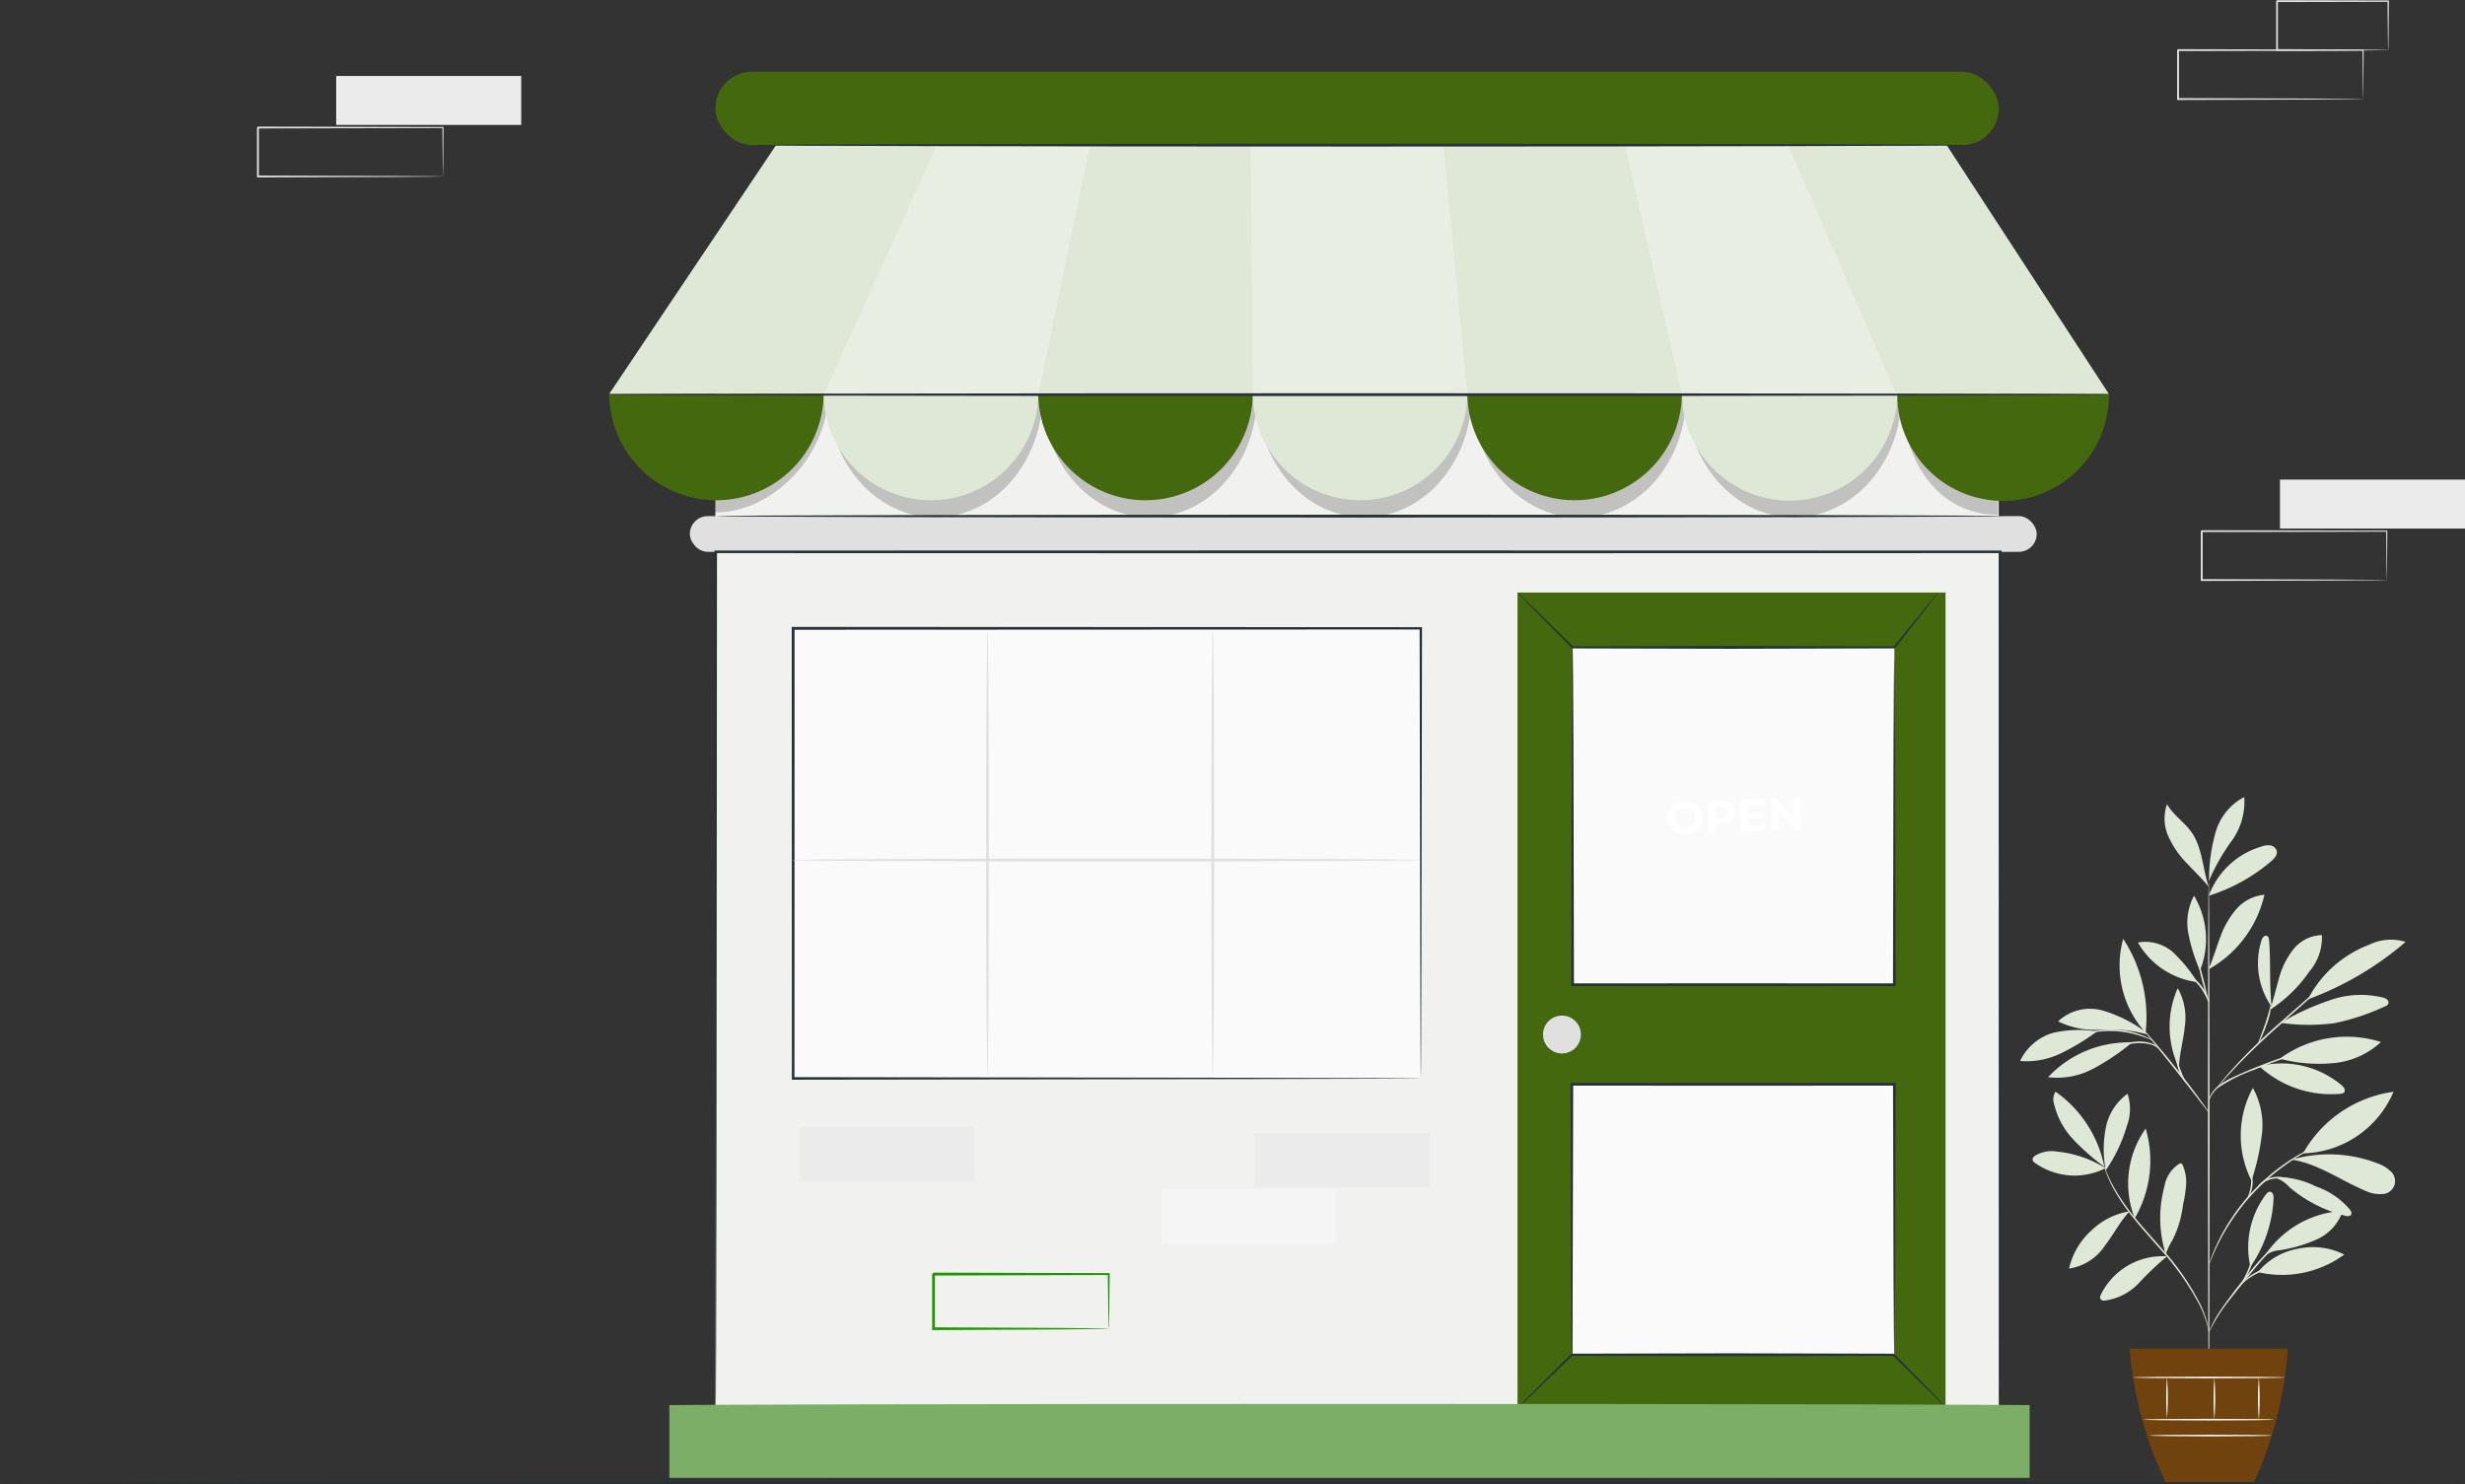 <svg xmlns="http://www.w3.org/2000/svg" width="229" height="137.903" viewBox="0 0 229 137.903">
  <rect x="0" y="0" width="229" height="137.903" fill="#333333" stroke="none"/>
  <g id="Groupe_16373" data-name="Groupe 16373" transform="translate(-83 -222.55)">
    <g id="Groupe_16372" data-name="Groupe 16372">
      <g id="Groupe_16129" data-name="Groupe 16129" transform="translate(294.81 267.105)">
        <g id="Groupe_16128" data-name="Groupe 16128">
          <rect id="Rectangle_133" data-name="Rectangle 133" width="17.19" height="4.547" fill="#ebebeb"/>
        </g>
      </g>
      <g id="Groupe_16132" data-name="Groupe 16132" transform="translate(287.454 271.799)">
        <g id="Groupe_16131" data-name="Groupe 16131">
          <g id="Groupe_16130" data-name="Groupe 16130">
            <path id="Tracé_3126" data-name="Tracé 3126" d="M440.61,147.1a.562.562,0,0,1-.005-.082c0-.061,0-.138-.006-.233q0-.321-.013-.9c-.007-.785-.017-1.914-.029-3.337l.053.053-17.188.035c.039-.039-.088.087.086-.088h0v1.162q0,.578,0,1.148,0,1.138,0,2.236l-.086-.085,12.25.039,3.616.024.978.012.256.005a.736.736,0,0,1,.09.006.34.34,0,0,1-.08.006l-.245.006-.959.011-3.6.024-12.309.039h-.086V147.1q0-1.1,0-2.236,0-.569,0-1.148v-1.162h0c.175-.175.049-.048.089-.088l17.188.035h.054v.053c-.013,1.437-.022,2.576-.029,3.368l-.013.883-.006.224A.313.313,0,0,1,440.61,147.1Z" transform="translate(-423.333 -142.46)" fill="#e0e0e0"/>
          </g>
        </g>
      </g>
      <g id="Groupe_16247" data-name="Groupe 16247" transform="translate(270.67 296.593)">
        <g id="Groupe_16135" data-name="Groupe 16135" transform="translate(1.155 32.908)">
          <g id="Groupe_16134" data-name="Groupe 16134">
            <path id="Tracé_3127" data-name="Tracé 3127" d="M399.316,257.736a10.409,10.409,0,0,0-4.454-1.533,2.967,2.967,0,0,0-2.107.387.432.432,0,0,0-.217.385.467.467,0,0,0,.206.263,6.368,6.368,0,0,0,6.573.5" transform="translate(-392.533 -256.169)" fill="#dfe7d6"/>
          </g>
        </g>
        <g id="Groupe_16137" data-name="Groupe 16137" transform="translate(3.089 27.364)">
          <g id="Groupe_16136" data-name="Groupe 16136">
            <path id="Tracé_3128" data-name="Tracé 3128" d="M401.079,252.229A21.764,21.764,0,0,1,398.2,249.7a7.281,7.281,0,0,1-1.8-3.336,1.348,1.348,0,0,1,.143-1.116,11.194,11.194,0,0,1,4.539,6.984" transform="translate(-396.344 -245.245)" fill="#dfe7d6"/>
          </g>
        </g>
        <g id="Groupe_16139" data-name="Groupe 16139" transform="translate(7.768 27.562)">
          <g id="Groupe_16138" data-name="Groupe 16138">
            <path id="Tracé_3129" data-name="Tracé 3129" d="M405.71,252.53a10.417,10.417,0,0,1,.053-3.777,5.106,5.106,0,0,1,2.013-3.117,4.461,4.461,0,0,1-.053,2.962,14.381,14.381,0,0,1-2,4.2" transform="translate(-405.564 -245.635)" fill="#dfe7d6"/>
          </g>
        </g>
        <g id="Groupe_16141" data-name="Groupe 16141" transform="translate(4.546 38.486)">
          <g id="Groupe_16140" data-name="Groupe 16140">
            <path id="Tracé_3130" data-name="Tracé 3130" d="M404.832,267.161a6.581,6.581,0,0,0-3.572,1.808,6.757,6.757,0,0,0-2.044,3.508,4.82,4.82,0,0,0,3.3-2.085c.824-1.059,1.394-2.22,2.3-3.21" transform="translate(-399.216 -267.161)" fill="#dfe7d6"/>
          </g>
        </g>
        <g id="Groupe_16143" data-name="Groupe 16143" transform="translate(10.036 30.795)">
          <g id="Groupe_16142" data-name="Groupe 16142">
            <path id="Tracé_3131" data-name="Tracé 3131" d="M410.649,260.341a8.813,8.813,0,0,1,1.017-8.335,10.608,10.608,0,0,1-1.017,8.335" transform="translate(-410.035 -252.006)" fill="#dfe7d6"/>
          </g>
        </g>
        <g id="Groupe_16145" data-name="Groupe 16145" transform="translate(7.437 42.655)">
          <g id="Groupe_16144" data-name="Groupe 16144">
            <path id="Tracé_3132" data-name="Tracé 3132" d="M411.1,275.389A6.372,6.372,0,0,0,405,278.9c-.076.151-.142.343-.041.478a.452.452,0,0,0,.4.119,5.3,5.3,0,0,0,3.143-1.622,30.082,30.082,0,0,1,2.613-2.484" transform="translate(-404.912 -275.378)" fill="#dfe7d6"/>
          </g>
        </g>
        <g id="Groupe_16147" data-name="Groupe 16147" transform="translate(13.016 34.033)">
          <g id="Groupe_16146" data-name="Groupe 16146">
            <path id="Tracé_3133" data-name="Tracé 3133" d="M416.418,266.828a11.343,11.343,0,0,1-.114-6.338,3.091,3.091,0,0,1,1.353-2.058.266.266,0,0,1,.207-.036.272.272,0,0,1,.13.151,3.822,3.822,0,0,1,.319,1.819,11.434,11.434,0,0,1-.285,1.841,9.786,9.786,0,0,1-.981,3.3,6.666,6.666,0,0,0-.392.726c-.117.247-.118.333-.225.529" transform="translate(-415.907 -258.387)" fill="#dfe7d6"/>
          </g>
        </g>
        <g id="Groupe_16149" data-name="Groupe 16149" transform="translate(21.171 36.664)">
          <g id="Groupe_16148" data-name="Groupe 16148">
            <path id="Tracé_3134" data-name="Tracé 3134" d="M432.2,270.553a8.172,8.172,0,0,1,1.433-6.719c.1-.133.239-.277.407-.261.257.024.324.366.313.624a12.138,12.138,0,0,1-2.152,6.356" transform="translate(-431.978 -263.572)" fill="#dfe7d6"/>
          </g>
        </g>
        <g id="Groupe_16151" data-name="Groupe 16151" transform="translate(22.099 41.808)">
          <g id="Groupe_16150" data-name="Groupe 16150">
            <path id="Tracé_3135" data-name="Tracé 3135" d="M433.8,276.03a9.773,9.773,0,0,0,8.02-1.631,6.49,6.49,0,0,0-4.342-.533,6.2,6.2,0,0,0-3.678,2.164" transform="translate(-433.805 -273.707)" fill="#dfe7d6"/>
          </g>
        </g>
        <g id="Groupe_16153" data-name="Groupe 16153" transform="translate(22.697 38.446)">
          <g id="Groupe_16152" data-name="Groupe 16152">
            <path id="Tracé_3136" data-name="Tracé 3136" d="M434.984,271.292a9.268,9.268,0,0,1,7.279-4.209,4.482,4.482,0,0,1-2.381,2.632,13.208,13.208,0,0,1-3.494,1.022,2.462,2.462,0,0,0-1.4.555" transform="translate(-434.984 -267.083)" fill="#dfe7d6"/>
          </g>
        </g>
        <g id="Groupe_16155" data-name="Groupe 16155" transform="translate(20.494 27.016)">
          <g id="Groupe_16154" data-name="Groupe 16154">
            <path id="Tracé_3137" data-name="Tracé 3137" d="M431.689,253.038a21.165,21.165,0,0,0,.931-4.263,7.1,7.1,0,0,0-.849-4.217,9.284,9.284,0,0,0-.124,8.626" transform="translate(-430.643 -244.558)" fill="#dfe7d6"/>
          </g>
        </g>
        <g id="Groupe_16157" data-name="Groupe 16157" transform="translate(26.281 27.379)">
          <g id="Groupe_16156" data-name="Groupe 16156">
            <path id="Tracé_3138" data-name="Tracé 3138" d="M442.048,250.993a11.425,11.425,0,0,1,8.408-5.72,9.367,9.367,0,0,1-8.408,5.72" transform="translate(-442.048 -245.273)" fill="#dfe7d6"/>
          </g>
        </g>
        <g id="Groupe_16159" data-name="Groupe 16159" transform="translate(25.245 33.194)">
          <g id="Groupe_16158" data-name="Groupe 16158">
            <path id="Tracé_3139" data-name="Tracé 3139" d="M440.006,257.224c2.457.375,4.55,1.943,6.845,2.895a3.067,3.067,0,0,0,1.548.3,1.211,1.211,0,0,0,.758-2.142,3.3,3.3,0,0,0-1.124-.682,12.49,12.49,0,0,0-7.815-.435" transform="translate(-440.006 -256.733)" fill="#dfe7d6"/>
          </g>
        </g>
        <g id="Groupe_16161" data-name="Groupe 16161" transform="translate(23.824 35.29)">
          <g id="Groupe_16160" data-name="Groupe 16160">
            <path id="Tracé_3140" data-name="Tracé 3140" d="M437.2,260.981a2.9,2.9,0,0,1,1.186.823,12.811,12.811,0,0,0,5.191,2.666c.2.049.459.069.557-.11.086-.157-.023-.346-.134-.485a7.146,7.146,0,0,0-3.134-2.128,7.993,7.993,0,0,0-3.666-.868" transform="translate(-437.205 -260.863)" fill="#dfe7d6"/>
          </g>
        </g>
        <g id="Groupe_16163" data-name="Groupe 16163" transform="translate(22.22 24.737)">
          <g id="Groupe_16162" data-name="Groupe 16162">
            <path id="Tracé_3141" data-name="Tracé 3141" d="M434.044,240.332a9.822,9.822,0,0,0,7.531,2.563.515.515,0,0,0,.343-.123c.189-.206-.038-.524-.259-.7a8.677,8.677,0,0,0-7.615-1.743" transform="translate(-434.044 -240.066)" fill="#dfe7d6"/>
          </g>
        </g>
        <g id="Groupe_16165" data-name="Groupe 16165" transform="translate(24.122 22.261)">
          <g id="Groupe_16164" data-name="Groupe 16164">
            <path id="Tracé_3142" data-name="Tracé 3142" d="M437.792,237.234a10.5,10.5,0,0,1,9.4-1.551,7.458,7.458,0,0,1-4.478,1.966,14.178,14.178,0,0,1-4.919-.415" transform="translate(-437.792 -235.188)" fill="#dfe7d6"/>
          </g>
        </g>
        <g id="Groupe_16167" data-name="Groupe 16167" transform="translate(22.096 12.878)">
          <g id="Groupe_16166" data-name="Groupe 16166">
            <path id="Tracé_3143" data-name="Tracé 3143" d="M435.07,223.345c-.217-2.21-.076-3.955-.229-6.175-.013-.178-.051-.391-.217-.455-.231-.089-.424.195-.5.431a7.078,7.078,0,0,0,.942,6.15" transform="translate(-433.801 -216.698)" fill="#dfe7d6"/>
          </g>
        </g>
        <g id="Groupe_16169" data-name="Groupe 16169" transform="translate(23.207 12.821)">
          <g id="Groupe_16168" data-name="Groupe 16168">
            <path id="Tracé_3144" data-name="Tracé 3144" d="M435.989,223.534a12.993,12.993,0,0,0,3.661-3.558,4.864,4.864,0,0,0,1.169-3.389,3.5,3.5,0,0,0-2.641,1.311,7.357,7.357,0,0,0-1.346,2.708c-.293.973-.5,1.972-.842,2.927" transform="translate(-435.989 -216.586)" fill="#dfe7d6"/>
          </g>
        </g>
        <g id="Groupe_16171" data-name="Groupe 16171" transform="translate(26.756 13.234)">
          <g id="Groupe_16170" data-name="Groupe 16170">
            <path id="Tracé_3145" data-name="Tracé 3145" d="M443.031,222.935a29.529,29.529,0,0,0,9.01-5.312,4.6,4.6,0,0,0-3.385.26,10.672,10.672,0,0,0-5.672,5.028" transform="translate(-442.984 -217.4)" fill="#dfe7d6"/>
          </g>
        </g>
        <g id="Groupe_16173" data-name="Groupe 16173" transform="translate(24.218 18.372)">
          <g id="Groupe_16172" data-name="Groupe 16172">
            <path id="Tracé_3146" data-name="Tracé 3146" d="M437.982,230.13a18.336,18.336,0,0,0,5,.024,21.226,21.226,0,0,0,4.67-1.552.547.547,0,0,0,.317-.241.365.365,0,0,0-.114-.4.964.964,0,0,0-.4-.186,8.642,8.642,0,0,0-5.047.3,23.383,23.383,0,0,0-4.431,2.053" transform="translate(-437.982 -227.524)" fill="#dfe7d6"/>
          </g>
        </g>
        <g id="Groupe_16175" data-name="Groupe 16175" transform="translate(13.888 17.754)">
          <g id="Groupe_16174" data-name="Groupe 16174">
            <path id="Tracé_3147" data-name="Tracé 3147" d="M418.458,233.63a8.849,8.849,0,0,1-.081-7.324,5.593,5.593,0,0,1,.648,3.641c-.126,1.251-.507,2.539-.532,3.8" transform="translate(-417.624 -226.306)" fill="#dfe7d6"/>
          </g>
        </g>
        <g id="Groupe_16177" data-name="Groupe 16177" transform="translate(2.598 22.79)">
          <g id="Groupe_16176" data-name="Groupe 16176">
            <path id="Tracé_3148" data-name="Tracé 3148" d="M402.966,236.232a10.214,10.214,0,0,0-7.59,3.233,7.1,7.1,0,0,0,4.157-.77,21.159,21.159,0,0,0,3.562-2.385" transform="translate(-395.376 -236.231)" fill="#dfe7d6"/>
          </g>
        </g>
        <g id="Groupe_16179" data-name="Groupe 16179" transform="translate(0 21.639)">
          <g id="Groupe_16178" data-name="Groupe 16178">
            <path id="Tracé_3149" data-name="Tracé 3149" d="M397.4,234.1a10.6,10.6,0,0,0-4.053.124,4.861,4.861,0,0,0-3.088,2.619,7.32,7.32,0,0,0,3.8-.718A21.825,21.825,0,0,0,397.4,234.1" transform="translate(-390.257 -233.962)" fill="#dfe7d6"/>
          </g>
        </g>
        <g id="Groupe_16181" data-name="Groupe 16181" transform="translate(3.528 19.691)">
          <g id="Groupe_16180" data-name="Groupe 16180">
            <path id="Tracé_3150" data-name="Tracé 3150" d="M405.334,232.252a12.785,12.785,0,0,0-3.979-1.987,4.337,4.337,0,0,0-4.146,1.006,7.747,7.747,0,0,0,3.964.77,13.682,13.682,0,0,1,4.317.438" transform="translate(-397.209 -230.124)" fill="#dfe7d6"/>
          </g>
        </g>
        <g id="Groupe_16183" data-name="Groupe 16183" transform="translate(9.241 13.17)">
          <g id="Groupe_16182" data-name="Groupe 16182">
            <path id="Tracé_3151" data-name="Tracé 3151" d="M410.887,225.988a9.251,9.251,0,0,1-2.082-8.715,13.28,13.28,0,0,1,2.082,8.715" transform="translate(-408.468 -217.273)" fill="#dfe7d6"/>
          </g>
        </g>
        <g id="Groupe_16185" data-name="Groupe 16185" transform="translate(17.522 9.077)">
          <g id="Groupe_16184" data-name="Groupe 16184">
            <path id="Tracé_3152" data-name="Tracé 3152" d="M424.786,216.085c.4-.934.685-1.915,1.045-2.867a8.231,8.231,0,0,1,1.49-2.643,3.925,3.925,0,0,1,2.64-1.368,10.632,10.632,0,0,1-5.124,6.893" transform="translate(-424.786 -209.207)" fill="#dfe7d6"/>
          </g>
        </g>
        <g id="Groupe_16187" data-name="Groupe 16187" transform="translate(10.947 13.434)">
          <g id="Groupe_16186" data-name="Groupe 16186">
            <path id="Tracé_3153" data-name="Tracé 3153" d="M417.344,221.549a13.7,13.7,0,0,0-2.336-2.842,3.908,3.908,0,0,0-3.178-.835,7.4,7.4,0,0,0,5.514,3.676" transform="translate(-411.83 -217.793)" fill="#dfe7d6"/>
          </g>
        </g>
        <g id="Groupe_16189" data-name="Groupe 16189" transform="translate(15.545 9.163)">
          <g id="Groupe_16188" data-name="Groupe 16188">
            <path id="Tracé_3154" data-name="Tracé 3154" d="M422.019,216.244a15.8,15.8,0,0,1-1.052-3.4,5.313,5.313,0,0,1,.533-3.463,7.856,7.856,0,0,1,.578,6.893" transform="translate(-420.89 -209.376)" fill="#dfe7d6"/>
          </g>
        </g>
        <g id="Groupe_16191" data-name="Groupe 16191" transform="translate(17.532 4.475)">
          <g id="Groupe_16190" data-name="Groupe 16190">
            <path id="Tracé_3155" data-name="Tracé 3155" d="M424.807,204.826a7.427,7.427,0,0,1,4.838-4.548,1.8,1.8,0,0,1,.848-.127.735.735,0,0,1,.625.522c.079.373-.229.707-.519.955a16.468,16.468,0,0,1-5.793,3.2" transform="translate(-424.807 -200.139)" fill="#dfe7d6"/>
          </g>
        </g>
        <g id="Groupe_16193" data-name="Groupe 16193" transform="translate(17.522)">
          <g id="Groupe_16192" data-name="Groupe 16192">
            <path id="Tracé_3156" data-name="Tracé 3156" d="M424.82,198.69a15.707,15.707,0,0,1,.632-4.187,5.292,5.292,0,0,1,2.635-3.182,6.207,6.207,0,0,1-1.17,4.077,18.674,18.674,0,0,0-2.132,3.759" transform="translate(-424.786 -191.32)" fill="#dfe7d6"/>
          </g>
        </g>
        <g id="Groupe_16195" data-name="Groupe 16195" transform="translate(13.41 0.656)">
          <g id="Groupe_16194" data-name="Groupe 16194">
            <path id="Tracé_3157" data-name="Tracé 3157" d="M420.8,200.3c-.548-1.6-.6-3.627-1.561-5.02-.669-.973-1.74-1.636-2.316-2.667a4.056,4.056,0,0,0,.134,3.027,8.763,8.763,0,0,0,1.77,2.534c.708.756,1.314,1.325,1.973,2.125" transform="translate(-416.684 -192.613)" fill="#dfe7d6"/>
          </g>
        </g>
        <g id="Groupe_16198" data-name="Groupe 16198" transform="translate(17.45 7.786)">
          <g id="Groupe_16197" data-name="Groupe 16197">
            <g id="Groupe_16196" data-name="Groupe 16196">
              <path id="Tracé_3158" data-name="Tracé 3158" d="M424.727,254.277c-.043,0-.08-10.66-.083-23.806s.029-23.808.072-23.808.079,10.658.082,23.808S424.769,254.277,424.727,254.277Z" transform="translate(-424.644 -206.663)" fill="#dfe7d6"/>
            </g>
          </g>
        </g>
        <g id="Groupe_16201" data-name="Groupe 16201" transform="translate(17.519 23.467)">
          <g id="Groupe_16200" data-name="Groupe 16200">
            <g id="Groupe_16199" data-name="Groupe 16199">
              <path id="Tracé_3159" data-name="Tracé 3159" d="M434.109,237.567a2.233,2.233,0,0,1-.4.151l-1.1.372c-.93.317-2.207.776-3.594,1.344a14.581,14.581,0,0,0-3.405,1.706,2.506,2.506,0,0,0-.684.905c-.106.25-.125.4-.139.4s0-.039,0-.112a1.691,1.691,0,0,1,.078-.311,2.4,2.4,0,0,1,.668-.965,5.992,5.992,0,0,1,1.477-.918c.591-.276,1.246-.563,1.942-.849,1.391-.57,2.678-1.014,3.619-1.305.47-.147.854-.255,1.119-.326A2.318,2.318,0,0,1,434.109,237.567Z" transform="translate(-424.78 -237.566)" fill="#dfe7d6"/>
            </g>
          </g>
        </g>
        <g id="Groupe_16204" data-name="Groupe 16204" transform="translate(18.252 15.969)">
          <g id="Groupe_16203" data-name="Groupe 16203">
            <g id="Groupe_16202" data-name="Groupe 16202">
              <path id="Tracé_3160" data-name="Tracé 3160" d="M437.874,222.79a.664.664,0,0,1-.113.12l-.342.321-1.277,1.16-4.25,3.785c-1.659,1.477-3.092,2.887-4.086,3.95-.5.531-.89.97-1.157,1.277l-.309.353a.649.649,0,0,1-.116.117.673.673,0,0,1,.091-.137c.064-.086.158-.213.287-.371.253-.319.634-.771,1.122-1.312a53.7,53.7,0,0,1,4.064-3.992c1.665-1.473,3.18-2.8,4.281-3.751l1.309-1.123.361-.3A.659.659,0,0,1,437.874,222.79Z" transform="translate(-426.224 -222.789)" fill="#dfe7d6"/>
            </g>
          </g>
        </g>
        <g id="Groupe_16207" data-name="Groupe 16207" transform="translate(22.125 19.166)">
          <g id="Groupe_16206" data-name="Groupe 16206">
            <g id="Groupe_16205" data-name="Groupe 16205">
              <path id="Tracé_3161" data-name="Tracé 3161" d="M433.86,232.78c-.044-.019.3-.82.649-1.832s.513-1.866.557-1.859a6.249,6.249,0,0,1-.411,1.909,12.435,12.435,0,0,1-.516,1.281A2.006,2.006,0,0,1,433.86,232.78Z" transform="translate(-433.857 -229.089)" fill="#dfe7d6"/>
            </g>
          </g>
        </g>
        <g id="Groupe_16210" data-name="Groupe 16210" transform="translate(11.363 21.525)">
          <g id="Groupe_16209" data-name="Groupe 16209">
            <g id="Groupe_16208" data-name="Groupe 16208">
              <path id="Tracé_3162" data-name="Tracé 3162" d="M418.829,241.521a1.891,1.891,0,0,1-.256-.3l-.655-.84c-.55-.711-1.311-1.692-2.163-2.767s-1.637-2.038-2.2-2.735l-.669-.829a1.9,1.9,0,0,1-.231-.316,1.872,1.872,0,0,1,.277.278c.171.185.413.457.707.8.589.679,1.387,1.633,2.241,2.709s1.6,2.069,2.13,2.8c.264.364.474.661.616.869A1.926,1.926,0,0,1,418.829,241.521Z" transform="translate(-412.65 -233.737)" fill="#dfe7d6"/>
            </g>
          </g>
        </g>
        <g id="Groupe_16213" data-name="Groupe 16213" transform="translate(14.44 23.464)">
          <g id="Groupe_16212" data-name="Groupe 16212">
            <g id="Groupe_16211" data-name="Groupe 16211">
              <path id="Tracé_3163" data-name="Tracé 3163" d="M419.772,240.781a3.749,3.749,0,0,1-.856-1.6,4.578,4.578,0,0,1-.194-1.615l.068.005c-.03.124-.053.189-.064.187s-.013-.071,0-.2l.068.006a7.352,7.352,0,0,0,.273,1.571A11.9,11.9,0,0,0,419.772,240.781Z" transform="translate(-418.712 -237.559)" fill="#dfe7d6"/>
            </g>
          </g>
        </g>
        <g id="Groupe_16216" data-name="Groupe 16216" transform="translate(8.249 22.715)">
          <g id="Groupe_16215" data-name="Groupe 16215">
            <g id="Groupe_16214" data-name="Groupe 16214">
              <path id="Tracé_3164" data-name="Tracé 3164" d="M411.127,236.737a2.772,2.772,0,0,0-.6-.347,3.991,3.991,0,0,0-1.658-.131,10.23,10.23,0,0,0-1.671.269,5.117,5.117,0,0,1-.687.165,2.382,2.382,0,0,1,.658-.27,7.626,7.626,0,0,1,1.688-.318,3.622,3.622,0,0,1,1.711.184A1.061,1.061,0,0,1,411.127,236.737Z" transform="translate(-406.513 -236.082)" fill="#dfe7d6"/>
            </g>
          </g>
        </g>
        <g id="Groupe_16219" data-name="Groupe 16219" transform="translate(5.754 21.586)">
          <g id="Groupe_16218" data-name="Groupe 16218">
            <g id="Groupe_16217" data-name="Groupe 16217">
              <path id="Tracé_3165" data-name="Tracé 3165" d="M408.08,234.837c-.012.024-.348-.14-.915-.333a9.216,9.216,0,0,0-4.612-.352c-.59.106-.947.216-.956.191a.887.887,0,0,1,.243-.1,5.751,5.751,0,0,1,.691-.194,8.134,8.134,0,0,1,4.671.356,5.728,5.728,0,0,1,.654.3A.893.893,0,0,1,408.08,234.837Z" transform="translate(-401.597 -233.857)" fill="#dfe7d6"/>
            </g>
          </g>
        </g>
        <g id="Groupe_16222" data-name="Groupe 16222" transform="translate(16.331 14.491)">
          <g id="Groupe_16221" data-name="Groupe 16221">
            <g id="Groupe_16220" data-name="Groupe 16220">
              <path id="Tracé_3166" data-name="Tracé 3166" d="M423.63,224.551a37.7,37.7,0,0,1-1.186-4.675,37.747,37.747,0,0,1,1.186,4.675Z" transform="translate(-422.44 -219.876)" fill="#dfe7d6"/>
            </g>
          </g>
        </g>
        <g id="Groupe_16225" data-name="Groupe 16225" transform="translate(15.735 16.652)">
          <g id="Groupe_16224" data-name="Groupe 16224">
            <g id="Groupe_16223" data-name="Groupe 16223">
              <path id="Tracé_3167" data-name="Tracé 3167" d="M423.094,226.649a11.17,11.17,0,0,0-.74-1.388,6.106,6.106,0,0,0-1.089-1.124,1.021,1.021,0,0,1,.42.217,3.4,3.4,0,0,1,.795.819A3.075,3.075,0,0,1,423.094,226.649Z" transform="translate(-421.265 -224.134)" fill="#dfe7d6"/>
            </g>
          </g>
        </g>
        <g id="Groupe_16228" data-name="Groupe 16228" transform="translate(7.767 34.159)">
          <g id="Groupe_16227" data-name="Groupe 16227">
            <g id="Groupe_16226" data-name="Groupe 16226">
              <path id="Tracé_3168" data-name="Tracé 3168" d="M415.328,274.193c-.017,0-.048-.256-.168-.709a10.059,10.059,0,0,0-.712-1.846,25.52,25.52,0,0,0-3.78-5.324c-.844-.964-1.662-1.874-2.357-2.744a19.27,19.27,0,0,1-1.686-2.431,11.671,11.671,0,0,1-.851-1.8c-.078-.222-.135-.4-.167-.516a.866.866,0,0,1-.044-.184c.014,0,.091.244.267.678a13.192,13.192,0,0,0,.889,1.771,20.372,20.372,0,0,0,1.7,2.4c.7.862,1.517,1.766,2.363,2.732a24.2,24.2,0,0,1,3.761,5.378,9.184,9.184,0,0,1,.672,1.879,5.088,5.088,0,0,1,.094.534A.91.91,0,0,1,415.328,274.193Z" transform="translate(-405.562 -258.635)" fill="#dfe7d6"/>
            </g>
          </g>
        </g>
        <g id="Groupe_16231" data-name="Groupe 16231" transform="translate(17.531 40.209)">
          <g id="Groupe_16230" data-name="Groupe 16230">
            <g id="Groupe_16229" data-name="Groupe 16229">
              <path id="Tracé_3169" data-name="Tracé 3169" d="M433.224,270.558a3.934,3.934,0,0,1-.441.248,9.663,9.663,0,0,0-1.144.757,13.15,13.15,0,0,0-1.5,1.371c-.527.557-1.071,1.2-1.625,1.9-1.109,1.391-2.146,2.622-2.767,3.6-.315.487-.544.9-.695,1.186a3.771,3.771,0,0,1-.243.444.411.411,0,0,1,.041-.125c.033-.08.078-.2.148-.346a11.26,11.26,0,0,1,.657-1.218,39.666,39.666,0,0,1,2.738-3.643c.556-.695,1.106-1.343,1.643-1.9a12.205,12.205,0,0,1,1.54-1.359,8.046,8.046,0,0,1,1.182-.723c.146-.073.265-.118.344-.152A.414.414,0,0,1,433.224,270.558Z" transform="translate(-424.805 -270.557)" fill="#dfe7d6"/>
            </g>
          </g>
        </g>
        <g id="Groupe_16234" data-name="Groupe 16234" transform="translate(20.297 43.283)">
          <g id="Groupe_16233" data-name="Groupe 16233">
            <g id="Groupe_16232" data-name="Groupe 16232">
              <path id="Tracé_3170" data-name="Tracé 3170" d="M436.073,276.626a6.386,6.386,0,0,1-.932.135,12.329,12.329,0,0,0-2.211.436,6.637,6.637,0,0,0-1.98,1.039c-.457.353-.672.644-.693.628a.7.7,0,0,1,.138-.215,3.465,3.465,0,0,1,.486-.5,5.994,5.994,0,0,1,2-1.1,9.946,9.946,0,0,1,2.248-.4A5.192,5.192,0,0,1,436.073,276.626Z" transform="translate(-430.255 -276.615)" fill="#dfe7d6"/>
            </g>
          </g>
        </g>
        <g id="Groupe_16237" data-name="Groupe 16237" transform="translate(20.566 42.034)">
          <g id="Groupe_16236" data-name="Groupe 16236">
            <g id="Groupe_16235" data-name="Groupe 16235">
              <path id="Tracé_3171" data-name="Tracé 3171" d="M430.789,277.313c-.049-.027.371-.669.7-1.533.306-.871.378-1.636.433-1.626a1.486,1.486,0,0,1-.016.5,5.363,5.363,0,0,1-.272,1.179,5.688,5.688,0,0,1-.541,1.081A1.5,1.5,0,0,1,430.789,277.313Z" transform="translate(-430.785 -274.154)" fill="#dfe7d6"/>
            </g>
          </g>
        </g>
        <g id="Groupe_16240" data-name="Groupe 16240" transform="translate(17.535 31.929)">
          <g id="Groupe_16239" data-name="Groupe 16239">
            <g id="Groupe_16238" data-name="Groupe 16238">
              <path id="Tracé_3172" data-name="Tracé 3172" d="M435.953,254.24a.706.706,0,0,1-.149.079l-.438.2c-.192.082-.425.187-.687.325s-.571.276-.891.468l-.508.289c-.177.1-.351.222-.537.338-.375.227-.751.508-1.151.794a19.757,19.757,0,0,0-4.436,4.59c-.272.411-.539.8-.754,1.178-.11.189-.224.368-.32.548l-.272.519c-.181.326-.311.638-.437.906s-.225.5-.3.7l-.184.445a.708.708,0,0,1-.074.152.667.667,0,0,1,.045-.162l.157-.456c.068-.2.156-.439.279-.711s.243-.59.419-.921l.264-.526c.093-.183.206-.364.314-.556.212-.388.477-.778.747-1.194a19.044,19.044,0,0,1,4.468-4.623c.406-.285.788-.563,1.168-.788.188-.115.365-.233.544-.332l.517-.283c.325-.187.638-.321.906-.45s.5-.228.7-.3l.451-.173A.7.7,0,0,1,435.953,254.24Z" transform="translate(-424.812 -254.239)" fill="#dfe7d6"/>
            </g>
          </g>
        </g>
        <g id="Groupe_16243" data-name="Groupe 16243" transform="translate(22.013 35.28)">
          <g id="Groupe_16242" data-name="Groupe 16242">
            <g id="Groupe_16241" data-name="Groupe 16241">
              <path id="Tracé_3173" data-name="Tracé 3173" d="M433.638,261.957a1.07,1.07,0,0,1,.366-.545,2.31,2.31,0,0,1,1.476-.566,4.032,4.032,0,0,1,1.553.3,2.215,2.215,0,0,1,.587.285,3.627,3.627,0,0,1-.623-.182,4.685,4.685,0,0,0-1.512-.253,2.4,2.4,0,0,0-1.41.495A4.262,4.262,0,0,0,433.638,261.957Z" transform="translate(-433.636 -260.844)" fill="#dfe7d6"/>
            </g>
          </g>
        </g>
        <g id="Groupe_16246" data-name="Groupe 16246" transform="translate(21.015 34.633)">
          <g id="Groupe_16245" data-name="Groupe 16245">
            <g id="Groupe_16244" data-name="Groupe 16244">
              <path id="Tracé_3174" data-name="Tracé 3174" d="M431.674,262.356a3.943,3.943,0,0,0,.325-2.787.9.9,0,0,1,.173.4,2.817,2.817,0,0,1-.238,2.043C431.8,262.245,431.688,262.366,431.674,262.356Z" transform="translate(-431.67 -259.569)" fill="#dfe7d6"/>
            </g>
          </g>
        </g>
      </g>
      <g id="Groupe_16249" data-name="Groupe 16249" transform="translate(280.84 347.838)">
        <g id="Groupe_16248" data-name="Groupe 16248">
          <path id="Tracé_3175" data-name="Tracé 3175" d="M410.3,292.3a35.274,35.274,0,0,0,3.345,12.406h8.211A35.687,35.687,0,0,0,425,292.3Z" transform="translate(-410.299 -292.305)" fill="#70420d"/>
        </g>
      </g>
      <g id="Groupe_16252" data-name="Groupe 16252" transform="translate(282.137 354.353)">
        <g id="Groupe_16251" data-name="Groupe 16251">
          <g id="Groupe_16250" data-name="Groupe 16250">
            <path id="Tracé_3176" data-name="Tracé 3176" d="M424.929,305.221c0,.043-2.7.077-6.038.077s-6.038-.034-6.038-.077,2.7-.077,6.038-.077S424.929,305.179,424.929,305.221Z" transform="translate(-412.854 -305.144)" fill="#fafafa"/>
          </g>
        </g>
      </g>
      <g id="Groupe_16255" data-name="Groupe 16255" transform="translate(282.708 355.829)">
        <g id="Groupe_16254" data-name="Groupe 16254">
          <g id="Groupe_16253" data-name="Groupe 16253">
            <path id="Tracé_3177" data-name="Tracé 3177" d="M425.3,308.129c0,.043-2.535.077-5.66.077s-5.661-.035-5.661-.077,2.534-.077,5.661-.077S425.3,308.086,425.3,308.129Z" transform="translate(-413.98 -308.052)" fill="#fafafa"/>
          </g>
        </g>
      </g>
      <g id="Groupe_16258" data-name="Groupe 16258" transform="translate(284.24 350.513)">
        <g id="Groupe_16257" data-name="Groupe 16257">
          <g id="Groupe_16256" data-name="Groupe 16256">
            <path id="Tracé_3178" data-name="Tracé 3178" d="M417.077,297.576a23.23,23.23,0,0,1,0,3.783,23.23,23.23,0,0,1,0-3.783Z" transform="translate(-417 -297.576)" fill="#fafafa"/>
          </g>
        </g>
      </g>
      <g id="Groupe_16261" data-name="Groupe 16261" transform="translate(288.64 350.513)">
        <g id="Groupe_16260" data-name="Groupe 16260">
          <g id="Groupe_16259" data-name="Groupe 16259">
            <path id="Tracé_3179" data-name="Tracé 3179" d="M425.747,297.576a24.9,24.9,0,0,1,0,3.917,24.908,24.908,0,0,1,0-3.917Z" transform="translate(-425.67 -297.576)" fill="#fafafa"/>
          </g>
        </g>
      </g>
      <g id="Groupe_16264" data-name="Groupe 16264" transform="translate(292.77 350.48)">
        <g id="Groupe_16263" data-name="Groupe 16263">
          <g id="Groupe_16262" data-name="Groupe 16262">
            <path id="Tracé_3180" data-name="Tracé 3180" d="M433.886,297.511a25.9,25.9,0,0,1,0,4,26.075,26.075,0,0,1,0-4Z" transform="translate(-433.809 -297.511)" fill="#fafafa"/>
          </g>
        </g>
      </g>
      <g id="Groupe_16267" data-name="Groupe 16267" transform="translate(281.119 350.436)">
        <g id="Groupe_16266" data-name="Groupe 16266">
          <g id="Groupe_16265" data-name="Groupe 16265">
            <path id="Tracé_3181" data-name="Tracé 3181" d="M425.011,297.5c0,.043-3.171.077-7.081.077s-7.082-.034-7.082-.077,3.17-.077,7.082-.077S425.011,297.458,425.011,297.5Z" transform="translate(-410.848 -297.424)" fill="#fafafa"/>
          </g>
        </g>
      </g>
      <g id="Groupe_16270" data-name="Groupe 16270" transform="translate(114.232 229.609)">
        <g id="Groupe_16269" data-name="Groupe 16269">
          <rect id="Rectangle_134" data-name="Rectangle 134" width="17.19" height="4.547" fill="#ebebeb"/>
        </g>
      </g>
      <g id="Groupe_16273" data-name="Groupe 16273" transform="translate(106.876 234.303)">
        <g id="Groupe_16272" data-name="Groupe 16272">
          <g id="Groupe_16271" data-name="Groupe 16271">
            <path id="Tracé_3182" data-name="Tracé 3182" d="M84.758,73.213a.531.531,0,0,1-.006-.083c0-.061,0-.138-.006-.233q0-.321-.013-.9c-.007-.785-.017-1.914-.029-3.337l.053.053-17.189.035c.039-.039-.088.087.087-.088v1.163q0,.578,0,1.148,0,1.138,0,2.237l-.086-.086,12.25.039,3.616.025.978.011.256.006a.549.549,0,0,1,.091.006.455.455,0,0,1-.08.006l-.245.005-.96.012-3.6.024-12.31.039h-.085v-.086q0-1.1,0-2.237V68.665c.175-.175.049-.048.088-.087l17.189.034h.054v.053c-.013,1.437-.023,2.576-.029,3.368l-.013.883-.006.224A.357.357,0,0,1,84.758,73.213Z" transform="translate(-67.481 -68.57)" fill="#e0e0e0"/>
          </g>
        </g>
      </g>
      <g id="Groupe_16291" data-name="Groupe 16291" transform="translate(285.257 227.109)">
        <g id="Groupe_16290" data-name="Groupe 16290">
          <g id="Groupe_16289" data-name="Groupe 16289">
            <path id="Tracé_3187" data-name="Tracé 3187" d="M436.281,59.035a.526.526,0,0,1-.006-.083c0-.061,0-.138-.006-.233q0-.32-.013-.895c-.007-.785-.017-1.914-.029-3.336l.053.053-17.189.034c.039-.039-.088.087.087-.087h0v1.162q0,.578,0,1.147,0,1.139,0,2.237l-.086-.086,12.25.039,3.616.024.977.011.256.006a.629.629,0,0,1,.091.006.4.4,0,0,1-.08.006l-.245.006-.96.011-3.6.024-12.31.039h-.085v-.086q0-1.1,0-2.237,0-.569,0-1.147V54.489h0c.175-.176.049-.049.088-.088l17.189.035h.054v.053c-.013,1.436-.023,2.576-.029,3.368l-.013.883-.006.224A.356.356,0,0,1,436.281,59.035Z" transform="translate(-419.004 -54.392)" fill="#e0e0e0"/>
          </g>
        </g>
      </g>
      <g id="Groupe_16294" data-name="Groupe 16294" transform="translate(294.448 222.55)">
        <g id="Groupe_16293" data-name="Groupe 16293">
          <g id="Groupe_16292" data-name="Groupe 16292">
            <path id="Tracé_3188" data-name="Tracé 3188" d="M447.533,50.063a.458.458,0,0,1-.007-.087c0-.065,0-.145-.007-.241q-.005-.336-.016-.912c-.008-.8-.02-1.923-.034-3.308l.063.063L437.2,45.6l.087-.087h0v2.341c0,.761,0,1.5,0,2.2l-.083-.083,7.388.04,2.152.023.581.01a1.7,1.7,0,0,1,.208.011,1.329,1.329,0,0,1-.188.01l-.563.01-2.133.023-7.444.04h-.083v-.084c0-.706,0-1.444,0-2.2q0-.57,0-1.158,0-.293,0-.59v-.594h0l.088-.088,10.327.024h.064v.063c-.014,1.4-.026,2.54-.034,3.347-.007.378-.012.677-.016.9A2.671,2.671,0,0,1,447.533,50.063Z" transform="translate(-437.115 -45.408)" fill="#e0e0e0"/>
          </g>
        </g>
      </g>
      <g id="Groupe_16296" data-name="Groupe 16296" transform="translate(83 360.189)">
        <path id="Tracé_3189" data-name="Tracé 3189" d="M249.362,316.775c0,.073-51.252.132-114.46.132-63.23,0-114.472-.059-114.472-.132s51.242-.132,114.472-.132C198.11,316.643,249.362,316.7,249.362,316.775Z" transform="translate(-20.43 -316.643)" fill="#263238"/>
      </g>
      <g id="Groupe_16298" data-name="Groupe 16298" transform="translate(149.456 259.154)">
        <rect id="Rectangle_135" data-name="Rectangle 135" width="119.231" height="97.918" fill="#f1f2ef"/>
      </g>
      <g id="Groupe_16299" data-name="Groupe 16299" transform="translate(147.087 270.496)">
        <rect id="Rectangle_136" data-name="Rectangle 136" width="125.124" height="3.317" rx="1.659" fill="#e0e0e0"/>
      </g>
      <g id="Groupe_16303" data-name="Groupe 16303" transform="translate(156.55 280.787)">
        <g id="Groupe_16300" data-name="Groupe 16300" transform="translate(0.132 0.132)">
          <rect id="Rectangle_137" data-name="Rectangle 137" width="58.312" height="41.812" fill="#fafafa"/>
        </g>
        <g id="Groupe_16302" data-name="Groupe 16302">
          <g id="Groupe_16301" data-name="Groupe 16301">
            <path id="Tracé_3190" data-name="Tracé 3190" d="M223.814,202.116s-.008-.264-.012-.767-.007-1.249-.012-2.218c-.007-1.946-.016-4.794-.028-8.435-.013-7.277-.032-17.717-.056-30.392l.107.107-58.307.025h0l.132-.132c0,14.979-.009,29.188-.012,41.812l-.12-.12,42.048.059,11.976.032,3.183.015.822.007c.185,0,.283.007.283.007s-.088,0-.269.007l-.808.007-3.159.014-11.949.032-42.127.059h-.12v-.12c0-12.624-.008-26.833-.012-41.812v-.132h.137l58.307.025h.108v.107c-.023,12.7-.043,23.165-.056,30.459-.012,3.63-.021,6.471-.027,8.411-.005.96-.009,1.7-.012,2.2S223.814,202.116,223.814,202.116Z" transform="translate(-165.37 -160.172)" fill="#263238"/>
          </g>
        </g>
      </g>
      <g id="Groupe_16304" data-name="Groupe 16304" transform="translate(223.978 277.595)">
        <rect id="Rectangle_138" data-name="Rectangle 138" width="39.763" height="75.84" fill="#44680e"/>
      </g>
      <g id="Groupe_16305" data-name="Groupe 16305" transform="translate(229.099 282.688)">
        <rect id="Rectangle_139" data-name="Rectangle 139" width="29.889" height="31.338" fill="#fafafa"/>
      </g>
      <g id="Groupe_16306" data-name="Groupe 16306" transform="translate(229.099 323.281)">
        <rect id="Rectangle_140" data-name="Rectangle 140" width="29.889" height="25.121" transform="translate(0 0)" fill="#fafafa"/>
      </g>
      <g id="Groupe_16307" data-name="Groupe 16307" transform="translate(226.348 316.895)">
        <circle id="Ellipse_151" data-name="Ellipse 151" cx="1.759" cy="1.759" r="1.759" transform="translate(0 0)" fill="#e0e0e0"/>
      </g>
      <g id="Groupe_16315" data-name="Groupe 16315" transform="translate(149.081 259.212)" opacity="0.2">
        <g id="Groupe_16308" data-name="Groupe 16308">
          <path id="Tracé_3191" data-name="Tracé 3191" d="M161.487,117.656c0,5.45-4.957,10.942-10.461,10.942l-.376-10.942h10.837" transform="translate(-150.65 -117.656)"/>
        </g>
        <g id="Groupe_16309" data-name="Groupe 16309" transform="translate(30.769)">
          <path id="Tracé_3192" data-name="Tracé 3192" d="M221.251,129.052c5.5,0,9.966-5.1,9.966-11.4H211.285C211.285,123.95,215.747,129.052,221.251,129.052Z" transform="translate(-211.285 -117.656)"/>
        </g>
        <g id="Groupe_16310" data-name="Groupe 16310" transform="translate(70.635)">
          <path id="Tracé_3193" data-name="Tracé 3193" d="M299.812,129.052c5.5,0,9.966-5.1,9.966-11.4H289.845C289.845,123.95,294.308,129.052,299.812,129.052Z" transform="translate(-289.845 -117.656)"/>
        </g>
        <g id="Groupe_16311" data-name="Groupe 16311" transform="translate(10.837)">
          <path id="Tracé_3194" data-name="Tracé 3194" d="M181.971,129.052c5.5,0,9.966-5.1,9.966-11.4H172.005C172.005,123.95,176.467,129.052,181.971,129.052Z" transform="translate(-172.005 -117.656)"/>
        </g>
        <g id="Groupe_16312" data-name="Groupe 16312" transform="translate(50.702)">
          <path id="Tracé_3195" data-name="Tracé 3195" d="M260.531,129.052c5.5,0,9.966-5.1,9.966-11.4H250.565C250.565,123.95,255.028,129.052,260.531,129.052Z" transform="translate(-250.565 -117.656)"/>
        </g>
        <g id="Groupe_16313" data-name="Groupe 16313" transform="translate(90.568)">
          <path id="Tracé_3196" data-name="Tracé 3196" d="M339.13,129.052c5.526,0,10-5.1,10-11.4H329.126C329.126,123.95,333.605,129.052,339.13,129.052Z" transform="translate(-329.126 -117.656)"/>
        </g>
        <g id="Groupe_16314" data-name="Groupe 16314" transform="translate(110.577)">
          <path id="Tracé_3197" data-name="Tracé 3197" d="M368.557,117.656c0,6.294,3.525,11.169,8.953,11.169l.214-11.169Z" transform="translate(-368.557 -117.656)"/>
        </g>
      </g>
      <g id="Groupe_16316" data-name="Groupe 16316" transform="translate(139.589 236.034)">
        <path id="Tracé_3198" data-name="Tracé 3198" d="M147.452,71.98,131.947,95.1H271.277L256.209,71.98Z" transform="translate(-131.947 -71.98)" fill="#dfe7d6"/>
      </g>
      <g id="Groupe_16317" data-name="Groupe 16317" transform="translate(139.589 259.154)">
        <path id="Tracé_3199" data-name="Tracé 3199" d="M131.946,117.542a9.967,9.967,0,0,0,19.933,0Z" transform="translate(-131.946 -117.542)" fill="#44680e"/>
      </g>
      <g id="Groupe_16318" data-name="Groupe 16318" transform="translate(159.522 259.154)">
        <path id="Tracé_3200" data-name="Tracé 3200" d="M171.227,117.542a9.967,9.967,0,0,0,19.933,0Z" transform="translate(-171.227 -117.542)" fill="#dfe7d6"/>
      </g>
      <g id="Groupe_16319" data-name="Groupe 16319" transform="translate(179.455 259.154)">
        <path id="Tracé_3201" data-name="Tracé 3201" d="M210.507,117.542a9.967,9.967,0,0,0,19.933,0Z" transform="translate(-210.507 -117.542)" fill="#44680e"/>
      </g>
      <g id="Groupe_16320" data-name="Groupe 16320" transform="translate(199.388 259.154)">
        <path id="Tracé_3202" data-name="Tracé 3202" d="M249.787,117.542a9.967,9.967,0,0,0,19.933,0Z" transform="translate(-249.787 -117.542)" fill="#dfe7d6"/>
      </g>
      <g id="Groupe_16321" data-name="Groupe 16321" transform="translate(219.321 259.154)">
        <path id="Tracé_3203" data-name="Tracé 3203" d="M289.067,117.542a9.967,9.967,0,0,0,19.933,0Z" transform="translate(-289.067 -117.542)" fill="#44680e"/>
      </g>
      <g id="Groupe_16322" data-name="Groupe 16322" transform="translate(239.254 259.154)">
        <path id="Tracé_3204" data-name="Tracé 3204" d="M328.348,117.542a10.005,10.005,0,0,0,20.009,0Z" transform="translate(-328.348 -117.542)" fill="#dfe7d6"/>
      </g>
      <g id="Groupe_16326" data-name="Groupe 16326" transform="translate(259.263 259.154)">
        <path id="Tracé_3208" data-name="Tracé 3208" d="M367.778,117.542a9.829,9.829,0,1,0,19.657,0Z" transform="translate(-367.778 -117.542)" fill="#44680e"/>
      </g>
      <g id="Groupe_16328" data-name="Groupe 16328" transform="translate(159.522 236.034)" opacity="0.3">
        <path id="Tracé_3209" data-name="Tracé 3209" d="M171.227,95.159,181.749,71.98h14.22l-4.81,23.178Z" transform="translate(-171.227 -71.98)" fill="#fff"/>
      </g>
      <g id="Groupe_16329" data-name="Groupe 16329" transform="translate(199.189 236.034)" opacity="0.3">
        <path id="Tracé_3210" data-name="Tracé 3210" d="M249.394,71.98l.2,23.178h19.933L267.309,71.98Z" transform="translate(-249.394 -71.98)" fill="#fff"/>
      </g>
      <g id="Groupe_16330" data-name="Groupe 16330" transform="translate(233.962 236.034)" opacity="0.3">
        <path id="Tracé_3211" data-name="Tracé 3211" d="M323.212,95.159,317.92,71.98h15.158l10.066,23.178Z" transform="translate(-317.92 -71.98)" fill="#fff"/>
      </g>
      <g id="Groupe_16331" data-name="Groupe 16331" transform="translate(149.456 229.213)">
        <rect id="Rectangle_141" data-name="Rectangle 141" width="119.231" height="6.821" rx="3.41" fill="#44680e"/>
      </g>
      <g id="Groupe_16333" data-name="Groupe 16333" transform="translate(139.589 259.08)">
        <g id="Groupe_16332" data-name="Groupe 16332">
          <path id="Tracé_3212" data-name="Tracé 3212" d="M271.277,117.528c0,.073-31.193.132-69.662.132s-69.669-.059-69.669-.132,31.187-.132,69.669-.132S271.277,117.455,271.277,117.528Z" transform="translate(-131.946 -117.396)" fill="#263238"/>
        </g>
      </g>
      <g id="Groupe_16336" data-name="Groupe 16336" transform="translate(149.369 273.681)">
        <g id="Groupe_16335" data-name="Groupe 16335">
          <path id="Tracé_3213" data-name="Tracé 3213" d="M270.674,225.231s-.007-.125-.01-.372-.006-.618-.01-1.1c0-.975-.01-2.411-.018-4.279-.008-3.748-.019-9.224-.033-16.162-.012-13.886-.028-33.617-.048-57.017l.119.119-60.007.013-59.329-.013.119-.119c-.02,23.585-.037,43.489-.048,57.5-.014,7-.026,12.529-.033,16.313-.008,1.886-.014,3.336-.018,4.32q-.007.73-.01,1.11c0,.249-.01.376-.01.376s-.007-.127-.01-.376-.006-.624-.01-1.11c0-.984-.01-2.434-.018-4.32-.008-3.784-.019-9.312-.033-16.313-.012-14.013-.028-33.917-.048-57.5v-.12h.12l59.329-.013,60.007.013h.119v.119c-.02,23.4-.037,43.131-.048,57.017-.014,6.938-.025,12.415-.033,16.162-.008,1.868-.014,3.3-.018,4.279q-.006.722-.01,1.1C270.681,225.105,270.674,225.231,270.674,225.231Z" transform="translate(-151.218 -146.168)" fill="#263238"/>
        </g>
      </g>
      <g id="Groupe_16338" data-name="Groupe 16338" transform="translate(149.488 270.363)">
        <g id="Groupe_16337" data-name="Groupe 16337">
          <path id="Tracé_3214" data-name="Tracé 3214" d="M271.185,139.763c0,.073-26.805.132-59.863.132s-59.869-.059-59.869-.132,26.8-.132,59.869-.132S271.185,139.69,271.185,139.763Z" transform="translate(-151.453 -139.631)" fill="#263238"/>
        </g>
      </g>
      <g id="Groupe_16340" data-name="Groupe 16340" transform="translate(153.082 235.902)">
        <g id="Groupe_16339" data-name="Groupe 16339">
          <path id="Tracé_3215" data-name="Tracé 3215" d="M271.365,71.852c0,.073-25.26.132-56.412.132s-56.418-.059-56.418-.132,25.254-.132,56.418-.132S271.365,71.779,271.365,71.852Z" transform="translate(-158.535 -71.72)" fill="#263238"/>
        </g>
      </g>
      <g id="Groupe_16347" data-name="Groupe 16347" transform="translate(156.5 281.134)">
        <g id="Groupe_16342" data-name="Groupe 16342" transform="translate(18.107)">
          <g id="Groupe_16341" data-name="Groupe 16341">
            <path id="Tracé_3216" data-name="Tracé 3216" d="M201.086,202.239c-.073,0-.132-9.265-.132-20.691s.059-20.693.132-20.693.132,9.263.132,20.693S201.159,202.239,201.086,202.239Z" transform="translate(-200.954 -160.855)" fill="#e0e0e0"/>
          </g>
        </g>
        <g id="Groupe_16344" data-name="Groupe 16344" transform="translate(39.037)">
          <g id="Groupe_16343" data-name="Groupe 16343">
            <path id="Tracé_3217" data-name="Tracé 3217" d="M242.331,202.239c-.073,0-.132-9.265-.132-20.691s.059-20.693.132-20.693.132,9.263.132,20.693S242.4,202.239,242.331,202.239Z" transform="translate(-242.199 -160.855)" fill="#e0e0e0"/>
          </g>
        </g>
        <g id="Groupe_16346" data-name="Groupe 16346" transform="translate(0 21.177)">
          <g id="Groupe_16345" data-name="Groupe 16345">
            <path id="Tracé_3218" data-name="Tracé 3218" d="M223.74,202.719c0,.073-13.09.132-29.233.132s-29.236-.059-29.236-.132,13.087-.132,29.236-.132S223.74,202.646,223.74,202.719Z" transform="translate(-165.271 -202.587)" fill="#e0e0e0"/>
          </g>
        </g>
      </g>
      <g id="Groupe_16349" data-name="Groupe 16349" transform="translate(223.978 277.594)">
        <g id="Groupe_16348" data-name="Groupe 16348">
          <path id="Tracé_3219" data-name="Tracé 3219" d="M337.31,153.881a2.873,2.873,0,0,1-.26.37l-.787,1.029-2.935,3.753-.027.036h-.046l-15.3.038-14.59-.035h-.041l-.028-.028-3.714-3.756-1-1.033-.256-.274c-.056-.063-.084-.1-.08-.1s.038.024.1.08l.275.254,1.038,1,3.775,3.694-.069-.028,14.59-.035,15.3.038-.074.036,3-3.7.826-1A2.94,2.94,0,0,1,337.31,153.881Z" transform="translate(-298.245 -153.88)" fill="#263238"/>
        </g>
      </g>
      <g id="Groupe_16351" data-name="Groupe 16351" transform="translate(223.909 348.27)">
        <g id="Groupe_16350" data-name="Groupe 16350">
          <path id="Tracé_3220" data-name="Tracé 3220" d="M338.011,298.181s-.036-.023-.1-.077l-.263-.244-.992-.956-3.611-3.55.068.028-15.073.036-14.816-.035.068-.028-3.775,3.651-1.038.983-.275.251a.447.447,0,0,1-.1.079s.024-.037.08-.1l.256-.27,1-1.021,3.715-3.713.028-.028h.04l14.816-.035,15.073.036h.04l.028.028,3.55,3.611.956.992.244.263A.427.427,0,0,1,338.011,298.181Z" transform="translate(-298.108 -293.155)" fill="#263238"/>
        </g>
      </g>
      <g id="Groupe_16353" data-name="Groupe 16353" transform="translate(228.973 282.688)">
        <g id="Groupe_16352" data-name="Groupe 16352">
          <path id="Tracé_3221" data-name="Tracé 3221" d="M338.1,164.988a.771.771,0,0,1,.011.146c0,.107.006.248.011.43,0,.391.011.949.02,1.667.008,1.469.02,3.592.035,6.261.012,5.368.028,12.932.048,21.765v.124H338.1l-15.477.008-14.412-.007h-.126v-.125c.019-9.117.036-16.948.047-22.513.015-2.768.028-4.971.036-6.5.009-.746.016-1.326.02-1.732,0-.189.008-.335.011-.447a.734.734,0,0,1,.011-.151.817.817,0,0,1,.011.151c0,.111.006.258.011.447,0,.406.012.986.02,1.732.009,1.525.021,3.728.036,6.5.012,5.565.028,13.4.048,22.513l-.125-.125,14.412-.007,15.477.008-.124.124c.019-8.833.036-16.4.048-21.765.015-2.669.027-4.792.035-6.261.009-.719.016-1.276.02-1.667l.01-.43A.767.767,0,0,1,338.1,164.988Z" transform="translate(-308.088 -163.919)" fill="#263238"/>
        </g>
      </g>
      <g id="Groupe_16355" data-name="Groupe 16355" transform="translate(228.906 323.149)">
        <g id="Groupe_16354" data-name="Groupe 16354">
          <path id="Tracé_3222" data-name="Tracé 3222" d="M338.037,268.9a.551.551,0,0,1-.01-.12l-.01-.355c0-.326-.011-.787-.019-1.378-.008-1.218-.02-2.973-.035-5.181-.012-4.451-.028-10.727-.048-18.087l.122.123-14.977.009-14.982-.009.123-.123c-.019,7.361-.036,13.637-.048,18.088-.015,2.208-.027,3.963-.035,5.181-.009.591-.015,1.051-.02,1.377,0,.148-.007.264-.01.355a.525.525,0,0,1-.011.12.551.551,0,0,1-.01-.12c0-.091-.006-.207-.01-.355,0-.326-.011-.787-.019-1.377-.008-1.218-.02-2.973-.035-5.181-.012-4.451-.028-10.727-.048-18.088v-.123h.123l14.982-.009,14.977.009h.123v.123c-.02,7.36-.036,13.636-.048,18.087l-.035,5.181c-.009.591-.015,1.051-.02,1.378l-.01.355A.511.511,0,0,1,338.037,268.9Z" transform="translate(-307.956 -243.651)" fill="#263238"/>
        </g>
      </g>
      <g id="Groupe_16360" data-name="Groupe 16360" transform="translate(237.913 296.666)">
        <path id="Tracé_3224" data-name="Tracé 3224" d="M326.543,195.011a1.476,1.476,0,0,1-.6-.526,1.576,1.576,0,0,1-.056-1.566,1.464,1.464,0,0,1,.559-.567,1.826,1.826,0,0,1,1.657-.06,1.509,1.509,0,0,1,.1,2.66,1.831,1.831,0,0,1-1.657.059Zm1.284-.552a.858.858,0,0,0,.319-.348,1.056,1.056,0,0,0-.035-.979.871.871,0,0,0-.344-.324.941.941,0,0,0-.477-.1.93.93,0,0,0-.468.138.857.857,0,0,0-.32.347,1.058,1.058,0,0,0,.036.979.871.871,0,0,0,.343.324.991.991,0,0,0,.946-.035Z" transform="translate(-325.707 -191.788)" fill="#fff"/>
        <path id="Tracé_3225" data-name="Tracé 3225" d="M334.958,192.088a1.018,1.018,0,0,1,.459.355,1.114,1.114,0,0,1,.041,1.138.994.994,0,0,1-.432.388,1.661,1.661,0,0,1-.677.153l-.6.022.029.815-.684.024-.106-2.955,1.279-.046A1.645,1.645,0,0,1,334.958,192.088Zm-.2,1.329a.465.465,0,0,0,.148-.384.471.471,0,0,0-.175-.376.719.719,0,0,0-.473-.116l-.557.02.037,1.026.557-.02A.719.719,0,0,0,334.753,193.416Z" transform="translate(-329.295 -191.718)" fill="#fff"/>
        <path id="Tracé_3226" data-name="Tracé 3226" d="M341.373,194.1l.02.549-2.288.083L339,191.779l2.233-.08.02.549-1.554.056.023.642,1.373-.05.019.532-1.372.049.024.684Z" transform="translate(-332.254 -191.58)" fill="#fff"/>
        <path id="Tracé_3227" data-name="Tracé 3227" d="M347.292,191.464l.106,2.955-.561.02L345.3,192.7l.064,1.795-.675.024-.106-2.955.565-.02,1.534,1.741-.064-1.794Z" transform="translate(-335.004 -191.464)" fill="#fff"/>
      </g>
      <g id="Groupe_16364" data-name="Groupe 16364" transform="translate(144.962 352.969)">
        <g id="Groupe_16361" data-name="Groupe 16361" transform="translate(0.225 0.107)">
          <rect id="Rectangle_143" data-name="Rectangle 143" width="126.367" height="6.763" fill="#7cae67"/>
        </g>
        <g id="Groupe_16363" data-name="Groupe 16363">
          <g id="Groupe_16362" data-name="Groupe 16362">
            <path id="Tracé_3228" data-name="Tracé 3228" d="M269.125,302.547c0,.073-28.341.132-63.293.132s-63.3-.059-63.3-.132,28.335-.132,63.3-.132S269.125,302.474,269.125,302.547Z" transform="translate(-142.533 -302.415)" fill="#7cae67"/>
          </g>
        </g>
      </g>
      <g id="Groupe_16365" data-name="Groupe 16365" transform="translate(159.917 259.212)">
        <path id="Tracé_3229" data-name="Tracé 3229" d="M172.005,117.656" transform="translate(-172.005 -117.656)"/>
      </g>
      <g id="Groupe_16367" data-name="Groupe 16367" transform="translate(199.568 327.797)">
        <rect id="Rectangle_144" data-name="Rectangle 144" width="16.276" height="5.072" fill="#ebebeb"/>
      </g>
      <g id="Groupe_16368" data-name="Groupe 16368" transform="translate(157.287 327.251)">
        <rect id="Rectangle_145" data-name="Rectangle 145" width="16.276" height="5.072" transform="translate(0 0)" fill="#ebebeb"/>
      </g>
      <g id="Groupe_16369" data-name="Groupe 16369" transform="translate(190.89 333.017)">
        <rect id="Rectangle_146" data-name="Rectangle 146" width="16.276" height="5.072" fill="#f5f5f5"/>
      </g>
      <g id="Groupe_16371" data-name="Groupe 16371" transform="translate(169.593 340.759)">
        <g id="Groupe_16370" data-name="Groupe 16370">
          <path id="Tracé_3230" data-name="Tracé 3230" d="M207.481,283.572a3.274,3.274,0,0,1-.017-.359c-.006-.251-.012-.585-.021-1-.011-.889-.027-2.141-.047-3.708l.085.085-16.275.047c.059-.059-.133.131.131-.132v1.307q0,.649,0,1.284c0,.847,0,1.677,0,2.481l-.128-.128,11.6.059,3.417.037.926.017a2.711,2.711,0,0,1,.331.016,1.947,1.947,0,0,1-.3.016l-.9.017-3.387.036-11.69.059h-.128v-.129c0-.8,0-1.633,0-2.481q0-.636,0-1.284,0-.324,0-.652V278.5c.264-.264.074-.073.133-.132l16.275.047h.086v.085c-.02,1.588-.036,2.858-.047,3.759-.009.412-.016.739-.021.986A2.328,2.328,0,0,1,207.481,283.572Z" transform="translate(-191.073 -278.355)" fill="#209602"/>
        </g>
      </g>
    </g>
  </g>
</svg>
